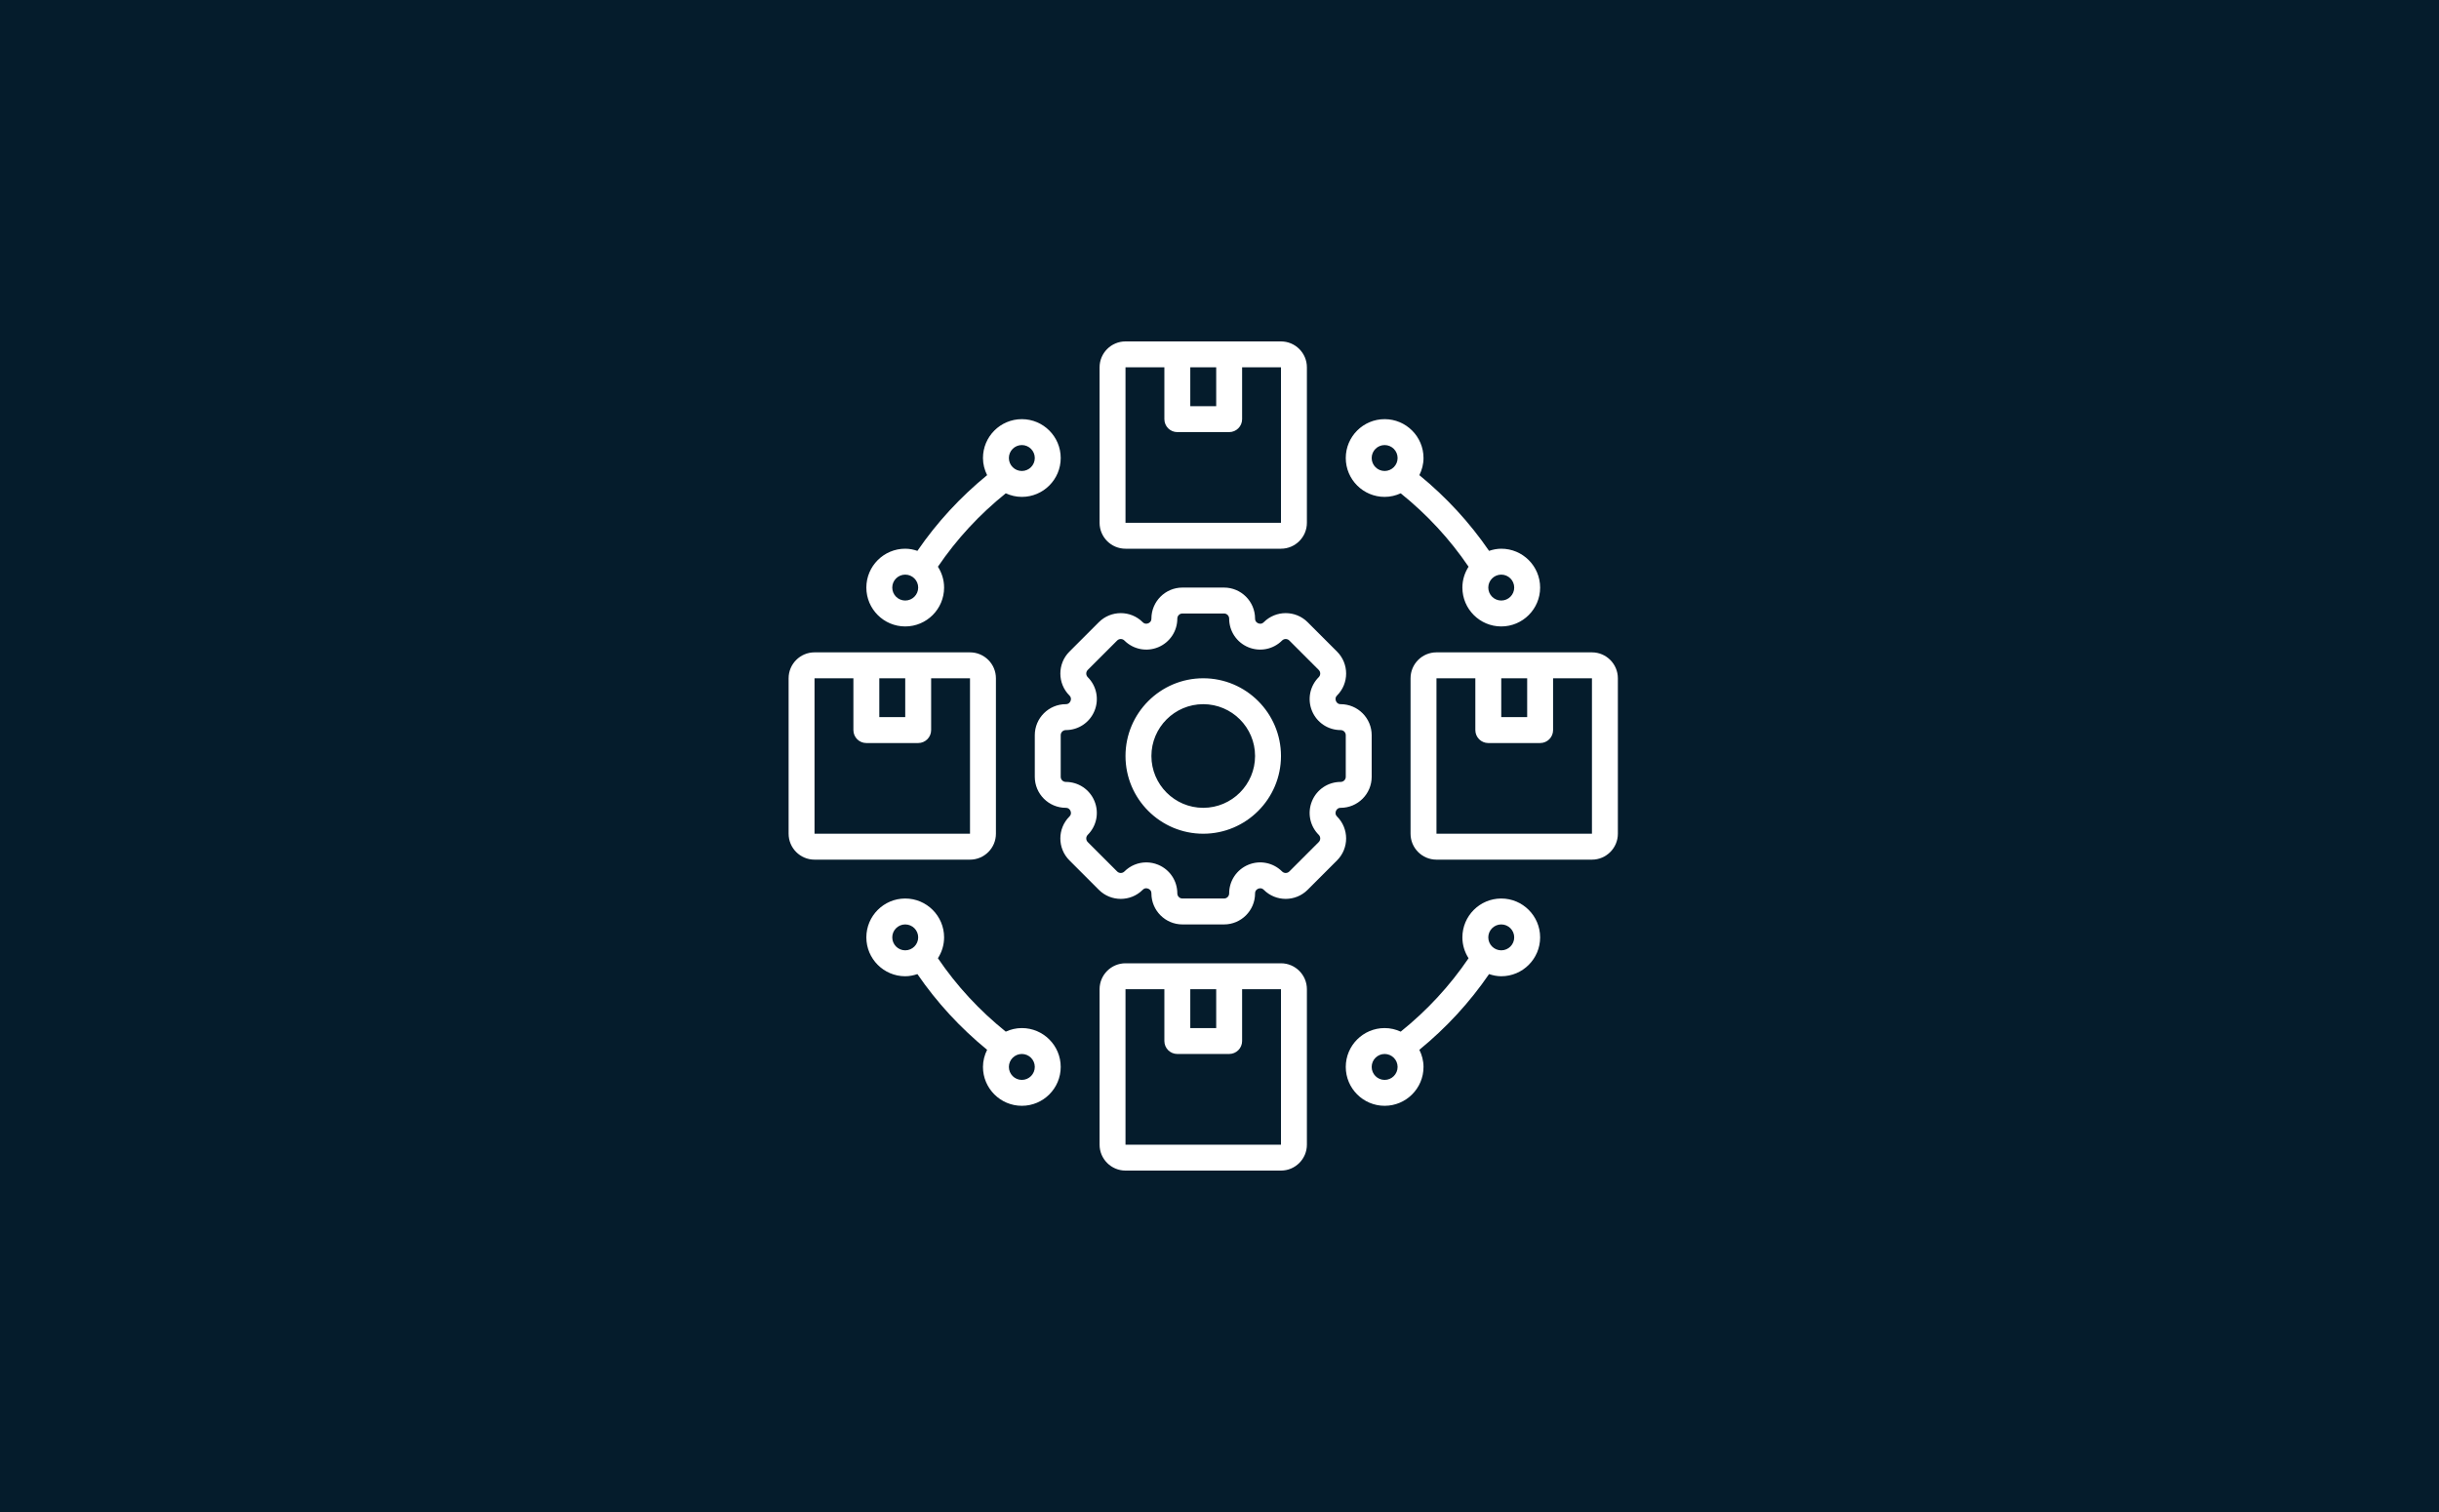 <?xml version="1.0" encoding="UTF-8"?> <svg xmlns="http://www.w3.org/2000/svg" width="300" height="186" viewBox="0 0 300 186" fill="none"><rect width="300" height="186" fill="#051C2C"></rect><path d="M164.46 100.444C164.204 100.187 164.264 99.906 164.325 99.763C164.384 99.618 164.54 99.375 164.904 99.375C167.007 99.375 168.719 97.664 168.719 95.56V90.44C168.719 88.336 167.007 86.625 164.904 86.625C164.54 86.625 164.384 86.382 164.325 86.237C164.264 86.094 164.202 85.812 164.46 85.554C165.948 84.067 165.948 81.648 164.46 80.16L160.839 76.538C159.351 75.051 156.931 75.055 155.446 76.539C155.187 76.799 154.904 76.735 154.763 76.675C154.618 76.615 154.375 76.46 154.375 76.096C154.375 73.993 152.663 72.281 150.56 72.281H145.44C143.337 72.281 141.625 73.993 141.625 76.096C141.625 76.46 141.382 76.615 141.237 76.675C141.094 76.733 140.811 76.795 140.554 76.539C139.069 75.052 136.648 75.055 135.16 76.539L131.54 80.16C130.053 81.647 130.053 84.067 131.54 85.556C131.796 85.813 131.736 86.094 131.675 86.237C131.616 86.382 131.46 86.625 131.096 86.625C128.993 86.625 127.281 88.336 127.281 90.44V95.56C127.281 97.664 128.993 99.375 131.096 99.375C131.46 99.375 131.616 99.618 131.675 99.763C131.736 99.906 131.798 100.188 131.54 100.446C130.052 101.933 130.052 104.352 131.54 105.839L135.161 109.462C136.651 110.951 139.071 110.947 140.554 109.461C140.813 109.201 141.096 109.265 141.237 109.325C141.382 109.385 141.625 109.54 141.625 109.904C141.625 112.007 143.337 113.719 145.44 113.719H150.56C152.663 113.719 154.375 112.007 154.375 109.904C154.375 109.54 154.618 109.385 154.763 109.325C154.906 109.265 155.191 109.206 155.446 109.461C156.932 110.95 159.354 110.947 160.84 109.461L164.46 105.839C165.947 104.353 165.947 101.933 164.46 100.444ZM162.207 103.586L158.588 107.207C158.342 107.451 157.945 107.452 157.699 107.206C156.602 106.111 154.968 105.789 153.542 106.38C152.112 106.973 151.188 108.356 151.188 109.904C151.188 110.25 150.906 110.531 150.56 110.531H145.44C145.094 110.531 144.812 110.25 144.812 109.904C144.812 108.356 143.888 106.973 142.458 106.38C141.983 106.183 141.486 106.088 140.995 106.088C140.003 106.088 139.032 106.476 138.301 107.208C138.055 107.452 137.659 107.452 137.413 107.208L133.793 103.586C133.549 103.341 133.549 102.943 133.793 102.699C134.887 101.605 135.213 99.973 134.62 98.543C134.028 97.112 132.645 96.188 131.096 96.188C130.75 96.188 130.469 95.906 130.469 95.56V90.44C130.469 90.094 130.75 89.812 131.096 89.812C132.645 89.812 134.028 88.888 134.62 87.458C135.213 86.027 134.889 84.395 133.793 83.3C133.549 83.056 133.549 82.659 133.793 82.414L137.412 78.793C137.658 78.549 138.055 78.548 138.301 78.794C139.396 79.888 141.029 80.211 142.458 79.62C143.888 79.027 144.812 77.644 144.812 76.096C144.812 75.751 145.094 75.469 145.44 75.469H150.56C150.906 75.469 151.188 75.751 151.188 76.096C151.188 77.644 152.112 79.028 153.542 79.62C154.974 80.211 156.604 79.886 157.699 78.792C157.945 78.548 158.341 78.548 158.587 78.792L162.207 82.414C162.451 82.659 162.451 83.057 162.207 83.3C161.113 84.395 160.787 86.027 161.38 87.457C161.972 88.888 163.355 89.812 164.904 89.812C165.25 89.812 165.531 90.094 165.531 90.44V95.56C165.531 95.906 165.25 96.188 164.904 96.188C163.355 96.188 161.972 97.112 161.38 98.542C160.787 99.973 161.111 101.605 162.207 102.699C162.451 102.944 162.451 103.341 162.207 103.586ZM138.438 67.5H157.562C159.32 67.5 160.75 66.07 160.75 64.312V45.188C160.75 43.43 159.32 42 157.562 42H138.438C136.68 42 135.25 43.43 135.25 45.188V64.312C135.25 66.07 136.68 67.5 138.438 67.5ZM146.406 45.188H149.594V49.969H146.406V45.188ZM138.438 45.188H143.219V51.562C143.219 52.443 143.932 53.156 144.812 53.156H151.188C152.068 53.156 152.781 52.443 152.781 51.562V45.188H157.562V64.312H138.438V45.188ZM195.812 80.25H176.688C174.93 80.25 173.5 81.68 173.5 83.438V102.562C173.5 104.32 174.93 105.75 176.688 105.75H195.812C197.57 105.75 199 104.32 199 102.562V83.438C199 81.68 197.57 80.25 195.812 80.25ZM184.656 83.438H187.844V88.219H184.656V83.438ZM195.812 102.562H176.688V83.438H181.469V89.812C181.469 90.693 182.182 91.406 183.062 91.406H189.438C190.318 91.406 191.031 90.693 191.031 89.812V83.438H195.812V102.562ZM122.5 102.562V83.438C122.5 81.68 121.07 80.25 119.312 80.25H100.188C98.43 80.25 97 81.68 97 83.438V102.562C97 104.32 98.43 105.75 100.188 105.75H119.312C121.07 105.75 122.5 104.32 122.5 102.562ZM108.156 83.438H111.344V88.219H108.156V83.438ZM100.188 83.438H104.969V89.812C104.969 90.693 105.682 91.406 106.562 91.406H112.938C113.818 91.406 114.531 90.693 114.531 89.812V83.438H119.312V102.562H100.188V83.438ZM157.562 118.5H138.438C136.68 118.5 135.25 119.93 135.25 121.688V140.812C135.25 142.57 136.68 144 138.438 144H157.562C159.32 144 160.75 142.57 160.75 140.812V121.688C160.75 119.93 159.32 118.5 157.562 118.5ZM146.406 121.688H149.594V126.469H146.406V121.688ZM157.562 140.812H138.438V121.688H143.219V128.062C143.219 128.943 143.932 129.656 144.812 129.656H151.188C152.068 129.656 152.781 128.943 152.781 128.062V121.688H157.562V140.812ZM148 83.438C142.727 83.438 138.438 87.727 138.438 93C138.438 98.273 142.727 102.562 148 102.562C153.273 102.562 157.562 98.273 157.562 93C157.562 87.727 153.273 83.438 148 83.438ZM148 99.375C144.484 99.375 141.625 96.515 141.625 93C141.625 89.485 144.484 86.625 148 86.625C151.516 86.625 154.375 89.485 154.375 93C154.375 96.515 151.516 99.375 148 99.375ZM170.312 61.125C171.019 61.125 171.685 60.961 172.289 60.685C175.535 63.295 178.333 66.323 180.635 69.715C180.16 70.458 179.875 71.335 179.875 72.281C179.875 74.918 182.02 77.062 184.656 77.062C187.293 77.062 189.438 74.918 189.438 72.281C189.438 69.645 187.293 67.5 184.656 67.5C184.129 67.5 183.631 67.606 183.157 67.764C180.77 64.282 177.897 61.162 174.583 58.451C174.899 57.813 175.094 57.104 175.094 56.344C175.094 53.707 172.949 51.562 170.312 51.562C167.676 51.562 165.531 53.707 165.531 56.344C165.531 58.98 167.676 61.125 170.312 61.125ZM184.656 70.688C185.536 70.688 186.25 71.403 186.25 72.281C186.25 73.16 185.536 73.875 184.656 73.875C183.777 73.875 183.062 73.16 183.062 72.281C183.062 71.403 183.777 70.688 184.656 70.688ZM170.312 54.75C171.192 54.75 171.906 55.465 171.906 56.344C171.906 57.222 171.192 57.938 170.312 57.938C169.433 57.938 168.719 57.222 168.719 56.344C168.719 55.465 169.433 54.75 170.312 54.75ZM111.344 77.062C113.98 77.062 116.125 74.918 116.125 72.281C116.125 71.335 115.84 70.458 115.365 69.715C117.667 66.323 120.465 63.295 123.711 60.685C124.315 60.961 124.981 61.125 125.688 61.125C128.324 61.125 130.469 58.98 130.469 56.344C130.469 53.707 128.324 51.562 125.688 51.562C123.051 51.562 120.906 53.707 120.906 56.344C120.906 57.104 121.101 57.813 121.417 58.451C118.103 61.162 115.23 64.282 112.843 67.764C112.369 67.606 111.871 67.5 111.344 67.5C108.707 67.5 106.562 69.645 106.562 72.281C106.562 74.918 108.707 77.062 111.344 77.062ZM125.688 54.75C126.567 54.75 127.281 55.465 127.281 56.344C127.281 57.222 126.567 57.938 125.688 57.938C124.808 57.938 124.094 57.222 124.094 56.344C124.094 55.465 124.808 54.75 125.688 54.75ZM111.344 70.688C112.223 70.688 112.938 71.403 112.938 72.281C112.938 73.16 112.223 73.875 111.344 73.875C110.464 73.875 109.75 73.16 109.75 72.281C109.75 71.403 110.464 70.688 111.344 70.688ZM184.656 110.531C182.02 110.531 179.875 112.676 179.875 115.312C179.875 116.258 180.16 117.136 180.635 117.879C178.333 121.271 175.535 124.299 172.289 126.909C171.685 126.632 171.019 126.469 170.312 126.469C167.676 126.469 165.531 128.613 165.531 131.25C165.531 133.887 167.676 136.031 170.312 136.031C172.949 136.031 175.094 133.887 175.094 131.25C175.094 130.49 174.899 129.781 174.583 129.142C177.897 126.432 180.77 123.312 183.157 119.829C183.631 119.988 184.129 120.094 184.656 120.094C187.293 120.094 189.438 117.949 189.438 115.312C189.438 112.676 187.293 110.531 184.656 110.531ZM170.312 132.844C169.433 132.844 168.719 132.129 168.719 131.25C168.719 130.371 169.433 129.656 170.312 129.656C171.192 129.656 171.906 130.371 171.906 131.25C171.906 132.129 171.192 132.844 170.312 132.844ZM184.656 116.906C183.777 116.906 183.062 116.191 183.062 115.312C183.062 114.434 183.777 113.719 184.656 113.719C185.536 113.719 186.25 114.434 186.25 115.312C186.25 116.191 185.536 116.906 184.656 116.906ZM125.688 126.469C124.981 126.469 124.315 126.632 123.711 126.909C120.465 124.299 117.667 121.271 115.365 117.879C115.84 117.136 116.125 116.258 116.125 115.312C116.125 112.676 113.98 110.531 111.344 110.531C108.707 110.531 106.562 112.676 106.562 115.312C106.562 117.949 108.707 120.094 111.344 120.094C111.871 120.094 112.369 119.988 112.843 119.829C115.23 123.312 118.103 126.432 121.417 129.142C121.101 129.781 120.906 130.49 120.906 131.25C120.906 133.887 123.051 136.031 125.688 136.031C128.324 136.031 130.469 133.887 130.469 131.25C130.469 128.613 128.324 126.469 125.688 126.469ZM111.344 116.906C110.464 116.906 109.75 116.191 109.75 115.312C109.75 114.434 110.464 113.719 111.344 113.719C112.223 113.719 112.938 114.434 112.938 115.312C112.938 116.191 112.223 116.906 111.344 116.906ZM125.688 132.844C124.808 132.844 124.094 132.129 124.094 131.25C124.094 130.371 124.808 129.656 125.688 129.656C126.567 129.656 127.281 130.371 127.281 131.25C127.281 132.129 126.567 132.844 125.688 132.844Z" fill="white"></path></svg> 